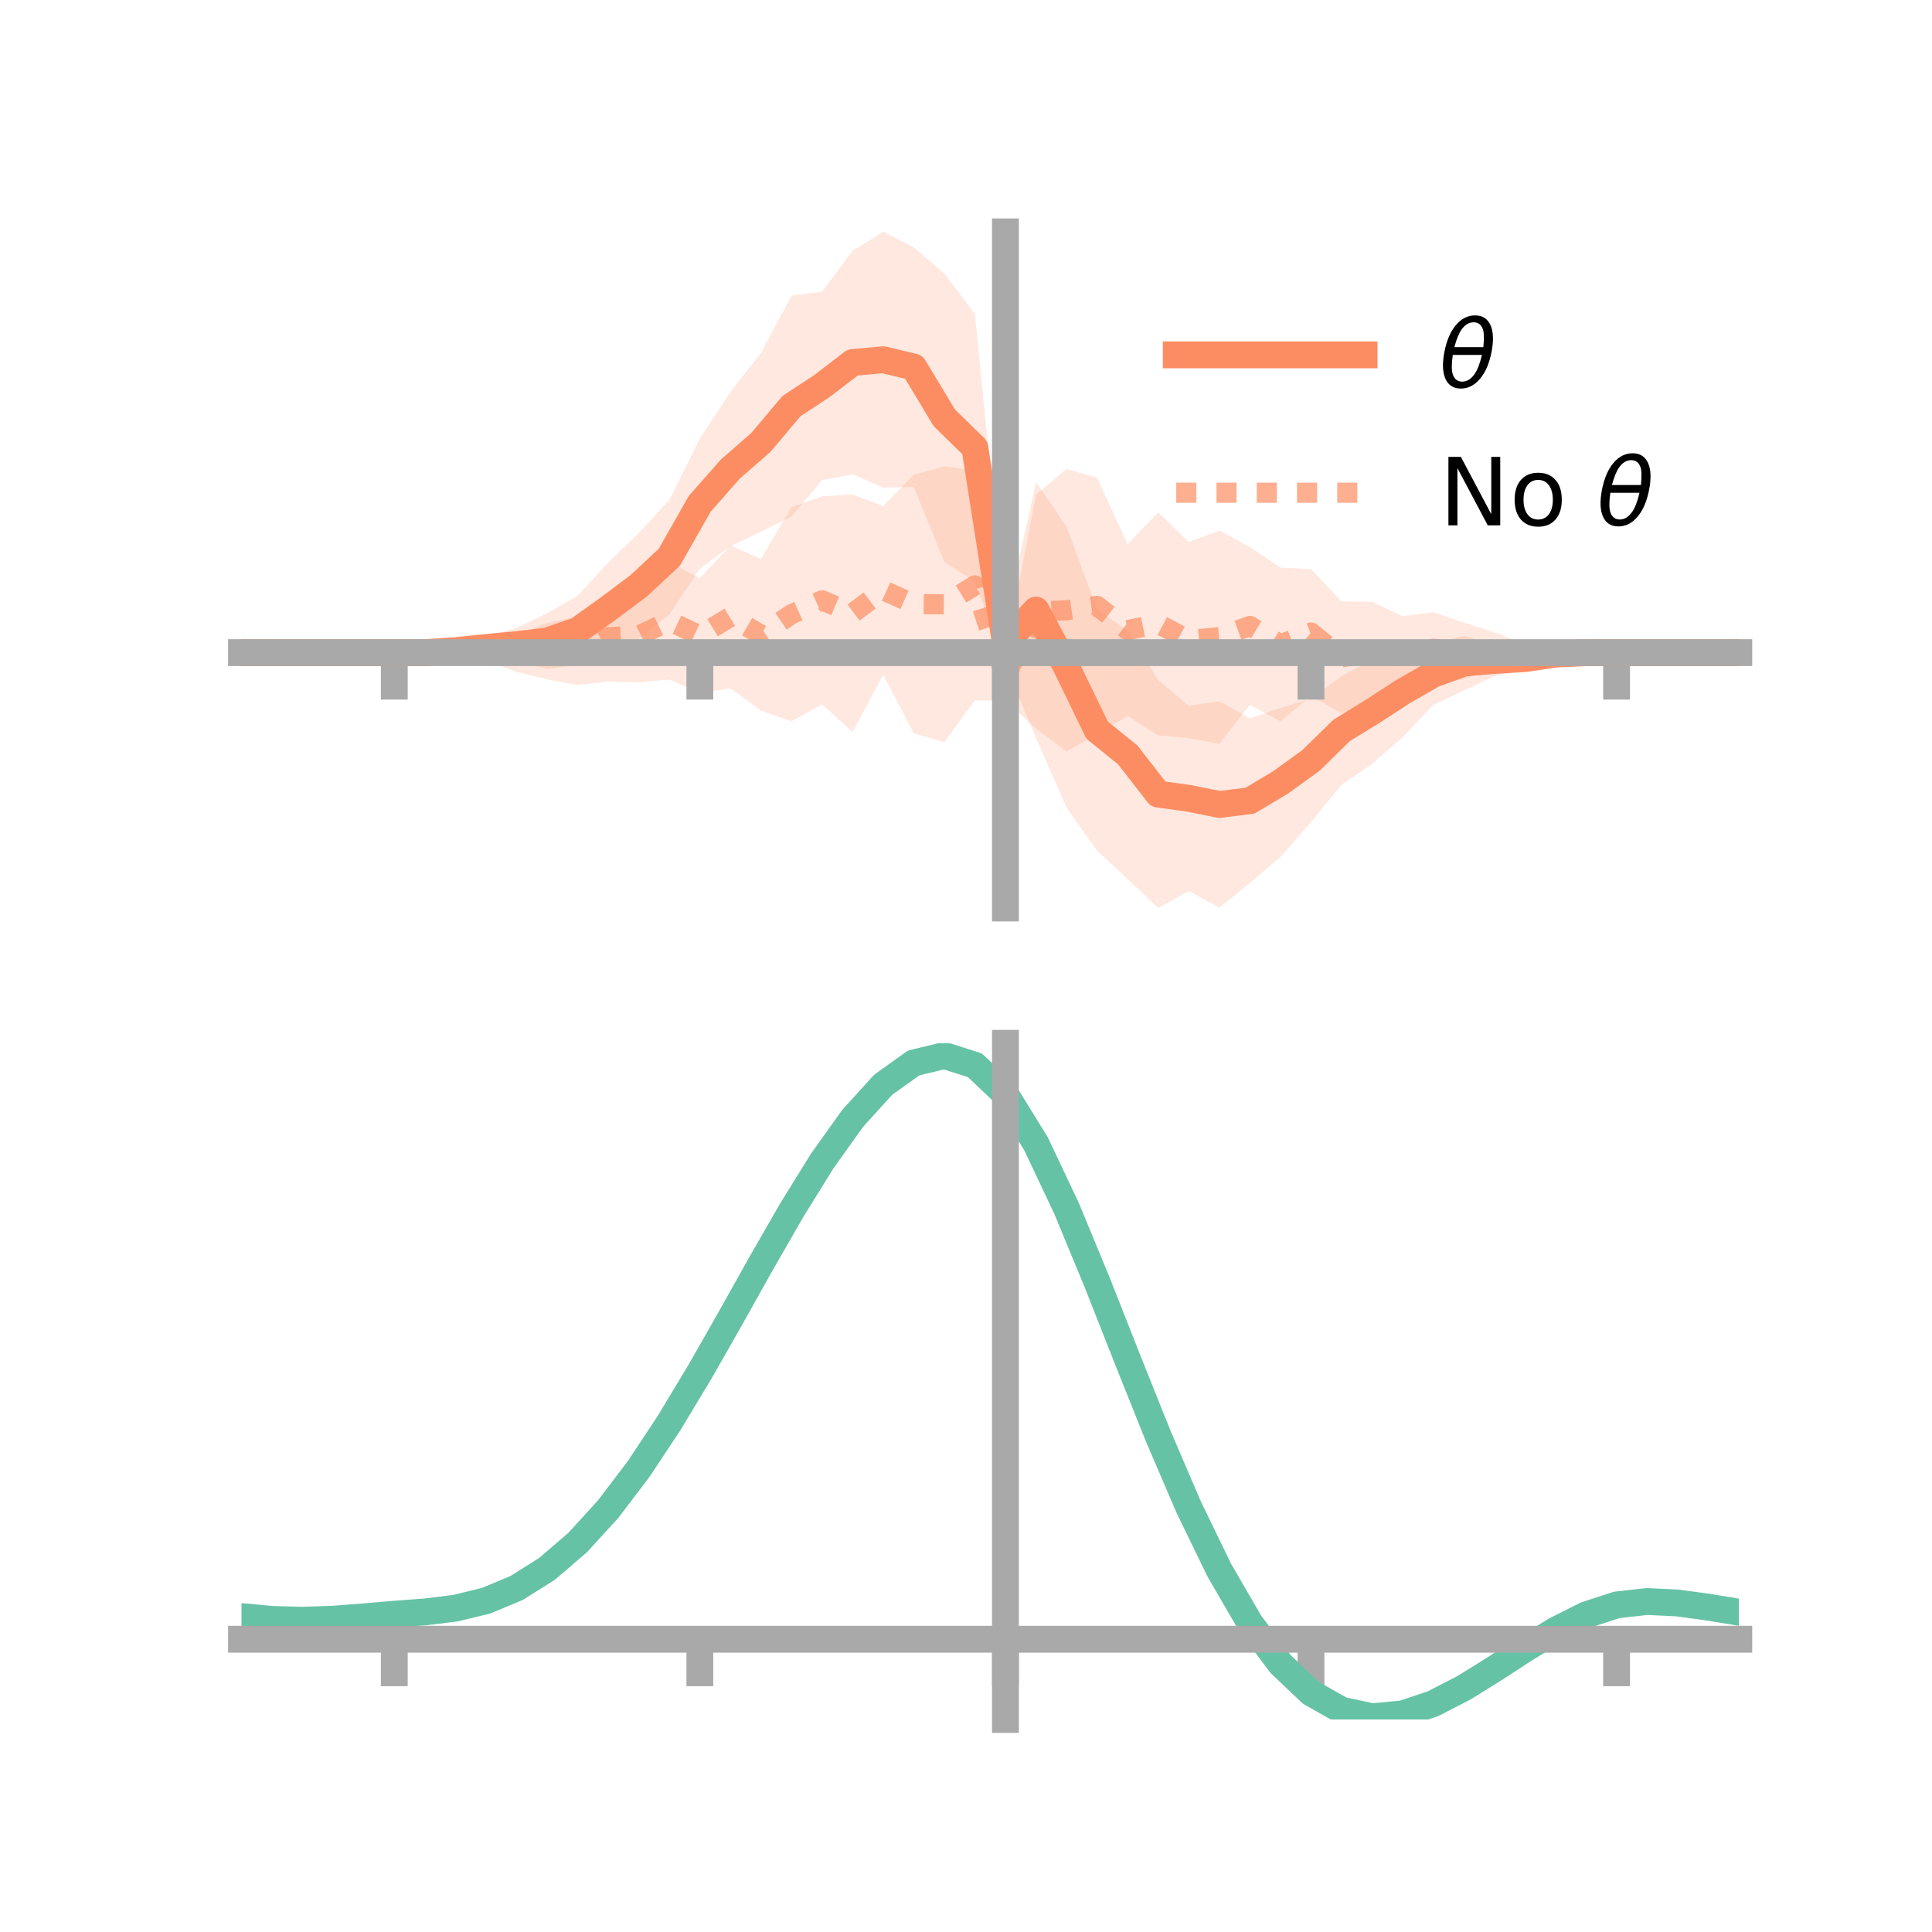 <?xml version="1.0" encoding="utf-8" standalone="no"?>
<!DOCTYPE svg PUBLIC "-//W3C//DTD SVG 1.1//EN"
  "http://www.w3.org/Graphics/SVG/1.1/DTD/svg11.dtd">
<!-- Created with matplotlib (https://matplotlib.org/) -->
<svg height="144pt" version="1.1" viewBox="0 0 144 144" width="144pt" xmlns="http://www.w3.org/2000/svg" xmlns:xlink="http://www.w3.org/1999/xlink">
 <defs>
  <style type="text/css">*{stroke-linecap:butt;stroke-linejoin:round;}</style>
 </defs>
 <g id="figure_1">
  <g id="patch_1">
   <path d="M 0 144 
L 144 144 
L 144 0 
L 0 0 
z
" style="fill:none;"/>
  </g>
  <g id="axes_1">
   <g id="patch_2">
    <path d="M 18 67.68 
L 129.6 67.68 
L 129.6 17.28 
L 18 17.28 
z
" style="fill:none;"/>
   </g>
   <g id="PolyCollection_1">
    <path clip-path="url(#pfaa22f1d0d)" d="M 18 48.642 
L 18 48.642 
L 20.278 48.642 
L 22.555 48.642 
L 24.833 48.642 
L 27.11 48.642 
L 29.388 48.641 
L 31.665 48.544 
L 33.943 47.914 
L 36.22 47.438 
L 38.498 46.801 
L 40.776 45.697 
L 43.053 44.416 
L 45.331 41.928 
L 47.608 39.73 
L 49.886 37.272 
L 52.163 32.688 
L 54.441 29.213 
L 56.718 26.307 
L 58.996 22.034 
L 61.273 21.748 
L 63.551 18.692 
L 65.829 17.28 
L 68.106 18.424 
L 70.384 20.403 
L 72.661 23.386 
L 74.939 46.253 
L 77.216 35.939 
L 79.494 39.26 
L 81.771 45.429 
L 84.049 47.007 
L 86.327 50.697 
L 88.604 52.596 
L 90.882 52.265 
L 93.159 53.549 
L 95.437 52.776 
L 97.714 52.072 
L 99.992 50.399 
L 102.269 49.151 
L 104.547 48.186 
L 106.824 47.97 
L 109.102 47.392 
L 111.38 48.049 
L 113.657 48.257 
L 115.935 48.212 
L 118.212 48.53 
L 120.49 48.64 
L 122.767 48.642 
L 125.045 48.642 
L 127.322 48.642 
L 129.6 48.642 
L 129.6 48.642 
L 129.6 48.642 
L 127.322 48.642 
L 125.045 48.642 
L 122.767 48.642 
L 120.49 48.645 
L 118.212 48.762 
L 115.935 49.289 
L 113.657 49.921 
L 111.38 50.408 
L 109.102 51.457 
L 106.824 52.546 
L 104.547 54.943 
L 102.269 56.943 
L 99.992 58.488 
L 97.714 61.284 
L 95.437 63.872 
L 93.159 65.819 
L 90.882 67.655 
L 88.604 66.408 
L 86.327 67.68 
L 84.049 65.514 
L 81.771 63.409 
L 79.494 60.186 
L 77.216 55.003 
L 74.939 49.547 
L 72.661 43.348 
L 70.384 41.88 
L 68.106 36.289 
L 65.829 36.346 
L 63.551 35.346 
L 61.273 35.789 
L 58.996 38.492 
L 56.718 39.628 
L 54.441 40.704 
L 52.163 42.387 
L 49.886 45.805 
L 47.608 47.59 
L 45.331 48.8 
L 43.053 49.573 
L 40.776 49.855 
L 38.498 49.3 
L 36.22 49.08 
L 33.943 49.075 
L 31.665 48.744 
L 29.388 48.642 
L 27.11 48.642 
L 24.833 48.642 
L 22.555 48.642 
L 20.278 48.642 
L 18 48.642 
z
" style="fill:#fc8d62;fill-opacity:0.2;"/>
   </g>
   <g id="PolyCollection_2">
    <path clip-path="url(#pfaa22f1d0d)" d="M 18 48.642 
L 18 48.642 
L 20.278 48.642 
L 22.555 48.642 
L 24.833 48.642 
L 27.11 48.642 
L 29.388 48.642 
L 31.665 48.442 
L 33.943 48.181 
L 36.22 47.738 
L 38.498 47.34 
L 40.776 46.433 
L 43.053 45.966 
L 45.331 44.185 
L 47.608 43.879 
L 49.886 41.943 
L 52.163 43.089 
L 54.441 40.652 
L 56.718 41.661 
L 58.996 37.804 
L 61.273 36.993 
L 63.551 36.86 
L 65.829 37.711 
L 68.106 35.387 
L 70.384 34.762 
L 72.661 35.069 
L 74.939 48.772 
L 77.216 36.872 
L 79.494 34.953 
L 81.771 35.612 
L 84.049 40.561 
L 86.327 38.191 
L 88.604 40.393 
L 90.882 39.542 
L 93.159 40.773 
L 95.437 42.31 
L 97.714 42.419 
L 99.992 44.826 
L 102.269 44.853 
L 104.547 45.919 
L 106.824 45.627 
L 109.102 46.405 
L 111.38 47.131 
L 113.657 47.967 
L 115.935 48.241 
L 118.212 48.541 
L 120.49 48.641 
L 122.767 48.642 
L 125.045 48.642 
L 127.322 48.642 
L 129.6 48.642 
L 129.6 48.642 
L 129.6 48.642 
L 127.322 48.642 
L 125.045 48.642 
L 122.767 48.642 
L 120.49 48.643 
L 118.212 48.819 
L 115.935 49.126 
L 113.657 49.494 
L 111.38 49.896 
L 109.102 50.594 
L 106.824 51.086 
L 104.547 51.94 
L 102.269 52.418 
L 99.992 53.163 
L 97.714 51.874 
L 95.437 53.755 
L 93.159 52.537 
L 90.882 55.438 
L 88.604 55.016 
L 86.327 54.808 
L 84.049 53.362 
L 81.771 54.705 
L 79.494 56.02 
L 77.216 54.299 
L 74.939 52.215 
L 72.661 52.206 
L 70.384 55.318 
L 68.106 54.653 
L 65.829 50.284 
L 63.551 54.555 
L 61.273 52.5 
L 58.996 53.758 
L 56.718 52.966 
L 54.441 51.302 
L 52.163 51.65 
L 49.886 50.648 
L 47.608 50.862 
L 45.331 50.805 
L 43.053 51.051 
L 40.776 50.637 
L 38.498 50.079 
L 36.22 49.217 
L 33.943 49.035 
L 31.665 48.767 
L 29.388 48.642 
L 27.11 48.642 
L 24.833 48.642 
L 22.555 48.642 
L 20.278 48.642 
L 18 48.642 
z
" style="fill:#fc8d62;fill-opacity:0.2;"/>
   </g>
   <g id="matplotlib.axis_1">
    <g id="xtick_1">
     <g id="line2d_1">
      <defs>
       <path d="M 0 0 
L 0 3.5 
" id="me817fba4a9" style="stroke:#a9a9a9;stroke-width:2;"/>
      </defs>
      <g>
       <use style="fill:#a9a9a9;stroke:#a9a9a9;stroke-width:2;" x="29.388" xlink:href="#me817fba4a9" y="48.642"/>
      </g>
     </g>
    </g>
    <g id="xtick_2">
     <g id="line2d_2">
      <g>
       <use style="fill:#a9a9a9;stroke:#a9a9a9;stroke-width:2;" x="52.163" xlink:href="#me817fba4a9" y="48.642"/>
      </g>
     </g>
    </g>
    <g id="xtick_3">
     <g id="line2d_3">
      <g>
       <use style="fill:#a9a9a9;stroke:#a9a9a9;stroke-width:2;" x="74.939" xlink:href="#me817fba4a9" y="48.642"/>
      </g>
     </g>
    </g>
    <g id="xtick_4">
     <g id="line2d_4">
      <g>
       <use style="fill:#a9a9a9;stroke:#a9a9a9;stroke-width:2;" x="97.714" xlink:href="#me817fba4a9" y="48.642"/>
      </g>
     </g>
    </g>
    <g id="xtick_5">
     <g id="line2d_5">
      <g>
       <use style="fill:#a9a9a9;stroke:#a9a9a9;stroke-width:2;" x="120.49" xlink:href="#me817fba4a9" y="48.642"/>
      </g>
     </g>
    </g>
   </g>
   <g id="matplotlib.axis_2"/>
   <g id="line2d_6">
    <path clip-path="url(#pfaa22f1d0d)" d="M 18 48.642 
L 20.278 48.642 
L 22.555 48.642 
L 24.833 48.642 
L 27.11 48.642 
L 29.388 48.642 
L 31.665 48.644 
L 33.943 48.494 
L 36.22 48.259 
L 38.498 48.05 
L 40.776 47.776 
L 43.053 46.995 
L 45.331 45.364 
L 47.608 43.66 
L 49.886 41.538 
L 52.163 37.537 
L 54.441 34.958 
L 56.718 32.968 
L 58.996 30.263 
L 61.273 28.769 
L 63.551 27.019 
L 65.829 26.813 
L 68.106 27.357 
L 70.384 31.142 
L 72.661 33.367 
L 74.939 47.9 
L 77.216 45.471 
L 79.494 49.723 
L 81.771 54.419 
L 84.049 56.26 
L 86.327 59.188 
L 88.604 59.502 
L 90.882 59.96 
L 93.159 59.684 
L 95.437 58.324 
L 97.714 56.678 
L 99.992 54.444 
L 102.269 53.047 
L 104.547 51.565 
L 106.824 50.258 
L 109.102 49.424 
L 111.38 49.228 
L 113.657 49.089 
L 115.935 48.75 
L 118.212 48.646 
L 120.49 48.642 
L 122.767 48.642 
L 125.045 48.642 
L 127.322 48.642 
L 129.6 48.642 
" style="fill:none;stroke:#fc8d62;stroke-linecap:square;stroke-width:2;"/>
   </g>
   <g id="line2d_7">
    <path clip-path="url(#pfaa22f1d0d)" d="M 18 48.642 
L 20.278 48.642 
L 22.555 48.642 
L 24.833 48.642 
L 27.11 48.642 
L 29.388 48.642 
L 31.665 48.604 
L 33.943 48.608 
L 36.22 48.477 
L 38.498 48.709 
L 40.776 48.535 
L 43.053 48.508 
L 45.331 47.495 
L 47.608 47.371 
L 49.886 46.295 
L 52.163 47.369 
L 54.441 45.977 
L 56.718 47.313 
L 58.996 45.781 
L 61.273 44.747 
L 63.551 45.707 
L 65.829 43.997 
L 68.106 45.02 
L 70.384 45.04 
L 72.661 43.637 
L 74.939 50.494 
L 77.216 45.586 
L 79.494 45.486 
L 81.771 45.158 
L 84.049 46.961 
L 86.327 46.5 
L 88.604 47.704 
L 90.882 47.49 
L 93.159 46.655 
L 95.437 48.032 
L 97.714 47.147 
L 99.992 48.995 
L 102.269 48.635 
L 104.547 48.929 
L 106.824 48.356 
L 109.102 48.5 
L 111.38 48.513 
L 113.657 48.73 
L 115.935 48.683 
L 118.212 48.68 
L 120.49 48.642 
L 122.767 48.642 
L 125.045 48.642 
L 127.322 48.642 
L 129.6 48.642 
" style="fill:none;stroke:#fc8d62;stroke-dasharray:1.5,1.5;stroke-dashoffset:0;stroke-opacity:0.7;stroke-width:1.5;"/>
   </g>
   <g id="patch_3">
    <path d="M 74.939 67.68 
L 74.939 17.28 
" style="fill:none;stroke:#a9a9a9;stroke-linecap:square;stroke-linejoin:miter;stroke-width:2;"/>
   </g>
   <g id="patch_4">
    <path d="M 129.6 67.68 
L 129.6 17.28 
" style="fill:none;"/>
   </g>
   <g id="patch_5">
    <path d="M 18 48.642 
L 129.6 48.642 
" style="fill:none;stroke:#a9a9a9;stroke-linecap:square;stroke-linejoin:miter;stroke-width:2;"/>
   </g>
   <g id="patch_6">
    <path d="M 18 17.28 
L 129.6 17.28 
" style="fill:none;"/>
   </g>
   <g id="legend_1">
    <g id="line2d_8">
     <path d="M 87.67 26.449 
L 101.67 26.449 
" style="fill:none;stroke:#fc8d62;stroke-linecap:square;stroke-width:2;"/>
    </g>
    <g id="line2d_9"/>
    <g id="text_1">
     <!-- $\theta$ -->
     <g transform="translate(107.27 28.899)scale(0.07 -0.07)">
      <defs>
       <path d="M 45.516 34.672 
L 14.453 34.672 
Q 12.359 20.062 14.5 13.875 
Q 17.188 6.25 24.469 6.25 
Q 31.781 6.25 37.359 13.922 
Q 42.234 20.656 45.516 34.672 
z
M 47.016 42.969 
Q 48.344 56.844 46.625 61.719 
Q 43.953 69.438 36.766 69.438 
Q 29.297 69.438 23.828 61.812 
Q 19.531 55.672 16.156 42.969 
z
M 38.188 76.766 
Q 49.906 76.766 54.594 66.406 
Q 59.281 56.109 55.719 37.844 
Q 52.203 19.625 43.453 9.281 
Q 34.766 -1.125 23.047 -1.125 
Q 11.281 -1.125 6.641 9.281 
Q 2 19.625 5.516 37.844 
Q 9.078 56.109 17.719 66.406 
Q 26.422 76.766 38.188 76.766 
z
" id="DejaVuSans-Oblique-952"/>
      </defs>
      <use transform="translate(0 0.234)" xlink:href="#DejaVuSans-Oblique-952"/>
     </g>
    </g>
    <g id="line2d_10">
     <path d="M 87.67 36.724 
L 101.67 36.724 
" style="fill:none;stroke:#fc8d62;stroke-dasharray:1.5,1.5;stroke-dashoffset:0;stroke-opacity:0.7;stroke-width:1.5;"/>
    </g>
    <g id="line2d_11"/>
    <g id="text_2">
     <!-- No $\theta$ -->
     <g transform="translate(107.27 39.174)scale(0.07 -0.07)">
      <defs>
       <path d="M 9.812 72.906 
L 23.094 72.906 
L 55.422 11.922 
L 55.422 72.906 
L 64.984 72.906 
L 64.984 0 
L 51.703 0 
L 19.391 60.984 
L 19.391 0 
L 9.812 0 
z
" id="DejaVuSans-78"/>
       <path d="M 30.609 48.391 
Q 23.391 48.391 19.188 42.75 
Q 14.984 37.109 14.984 27.297 
Q 14.984 17.484 19.156 11.844 
Q 23.344 6.203 30.609 6.203 
Q 37.797 6.203 41.984 11.859 
Q 46.188 17.531 46.188 27.297 
Q 46.188 37.016 41.984 42.703 
Q 37.797 48.391 30.609 48.391 
z
M 30.609 56 
Q 42.328 56 49.016 48.375 
Q 55.719 40.766 55.719 27.297 
Q 55.719 13.875 49.016 6.219 
Q 42.328 -1.422 30.609 -1.422 
Q 18.844 -1.422 12.172 6.219 
Q 5.516 13.875 5.516 27.297 
Q 5.516 40.766 12.172 48.375 
Q 18.844 56 30.609 56 
z
" id="DejaVuSans-111"/>
       <path id="DejaVuSans-32"/>
      </defs>
      <use transform="translate(0 0.234)" xlink:href="#DejaVuSans-78"/>
      <use transform="translate(74.805 0.234)" xlink:href="#DejaVuSans-111"/>
      <use transform="translate(135.986 0.234)" xlink:href="#DejaVuSans-32"/>
      <use transform="translate(167.773 0.234)" xlink:href="#DejaVuSans-Oblique-952"/>
     </g>
    </g>
   </g>
  </g>
  <g id="axes_2">
   <g id="patch_7">
    <path d="M 18 128.16 
L 129.6 128.16 
L 129.6 77.76 
L 18 77.76 
z
" style="fill:none;"/>
   </g>
   <g id="PolyCollection_3">
    <path clip-path="url(#pda59e8f599)" d="M 18 120.528 
L 18 120.452 
L 20.278 120.67 
L 22.555 120.733 
L 24.833 120.647 
L 27.11 120.463 
L 29.388 120.26 
L 31.665 120.086 
L 33.943 119.801 
L 36.22 119.243 
L 38.498 118.284 
L 40.776 116.832 
L 43.053 114.837 
L 45.331 112.29 
L 47.608 109.223 
L 49.886 105.705 
L 52.163 101.835 
L 54.441 97.745 
L 56.718 93.588 
L 58.996 89.538 
L 61.273 85.786 
L 63.551 82.529 
L 65.829 79.972 
L 68.106 78.316 
L 70.384 77.76 
L 72.661 78.493 
L 74.939 80.684 
L 77.216 84.424 
L 79.494 89.31 
L 81.771 94.895 
L 84.049 100.758 
L 86.327 106.535 
L 88.604 111.925 
L 90.882 116.692 
L 93.159 120.674 
L 95.437 123.772 
L 97.714 125.956 
L 99.992 127.255 
L 102.269 127.746 
L 104.547 127.544 
L 106.824 126.788 
L 109.102 125.634 
L 111.38 124.244 
L 113.657 122.783 
L 115.935 121.41 
L 118.212 120.278 
L 120.49 119.539 
L 122.767 119.288 
L 125.045 119.405 
L 127.322 119.727 
L 129.6 120.112 
L 129.6 120.214 
L 129.6 120.214 
L 127.322 119.854 
L 125.045 119.551 
L 122.767 119.446 
L 120.49 119.704 
L 118.212 120.454 
L 115.935 121.613 
L 113.657 123.029 
L 111.38 124.54 
L 109.102 125.976 
L 106.824 127.166 
L 104.547 127.945 
L 102.269 128.16 
L 99.992 127.679 
L 97.714 126.4 
L 95.437 124.262 
L 93.159 121.247 
L 90.882 117.385 
L 88.604 112.765 
L 86.327 107.542 
L 84.049 101.938 
L 81.771 96.245 
L 79.494 90.818 
L 77.216 86.065 
L 74.939 82.428 
L 72.661 80.301 
L 70.384 79.592 
L 68.106 80.129 
L 65.829 81.726 
L 63.551 84.188 
L 61.273 87.317 
L 58.996 90.917 
L 56.718 94.795 
L 54.441 98.771 
L 52.163 102.679 
L 49.886 106.374 
L 47.608 109.734 
L 45.331 112.666 
L 43.053 115.108 
L 40.776 117.031 
L 38.498 118.442 
L 36.22 119.381 
L 33.943 119.929 
L 31.665 120.205 
L 29.388 120.368 
L 27.11 120.557 
L 24.833 120.722 
L 22.555 120.792 
L 20.278 120.729 
L 18 120.528 
z
" style="fill:#66c2a5;fill-opacity:0.2;"/>
   </g>
   <g id="matplotlib.axis_3">
    <g id="xtick_6">
     <g id="line2d_12">
      <g>
       <use style="fill:#a9a9a9;stroke:#a9a9a9;stroke-width:2;" x="29.388" xlink:href="#me817fba4a9" y="122.178"/>
      </g>
     </g>
    </g>
    <g id="xtick_7">
     <g id="line2d_13">
      <g>
       <use style="fill:#a9a9a9;stroke:#a9a9a9;stroke-width:2;" x="52.163" xlink:href="#me817fba4a9" y="122.178"/>
      </g>
     </g>
    </g>
    <g id="xtick_8">
     <g id="line2d_14">
      <g>
       <use style="fill:#a9a9a9;stroke:#a9a9a9;stroke-width:2;" x="74.939" xlink:href="#me817fba4a9" y="122.178"/>
      </g>
     </g>
    </g>
    <g id="xtick_9">
     <g id="line2d_15">
      <g>
       <use style="fill:#a9a9a9;stroke:#a9a9a9;stroke-width:2;" x="97.714" xlink:href="#me817fba4a9" y="122.178"/>
      </g>
     </g>
    </g>
    <g id="xtick_10">
     <g id="line2d_16">
      <g>
       <use style="fill:#a9a9a9;stroke:#a9a9a9;stroke-width:2;" x="120.49" xlink:href="#me817fba4a9" y="122.178"/>
      </g>
     </g>
    </g>
   </g>
   <g id="matplotlib.axis_4"/>
   <g id="line2d_17">
    <path clip-path="url(#pda59e8f599)" d="M 18 120.49 
L 20.278 120.7 
L 22.555 120.762 
L 24.833 120.685 
L 27.11 120.51 
L 29.388 120.314 
L 31.665 120.145 
L 33.943 119.865 
L 36.22 119.312 
L 38.498 118.363 
L 40.776 116.931 
L 43.053 114.972 
L 45.331 112.478 
L 47.608 109.479 
L 49.886 106.039 
L 52.163 102.257 
L 54.441 98.258 
L 56.718 94.191 
L 58.996 90.227 
L 61.273 86.551 
L 63.551 83.359 
L 65.829 80.849 
L 68.106 79.223 
L 70.384 78.676 
L 72.661 79.397 
L 74.939 81.556 
L 77.216 85.244 
L 79.494 90.064 
L 81.771 95.57 
L 84.049 101.348 
L 86.327 107.039 
L 88.604 112.345 
L 90.882 117.038 
L 93.159 120.96 
L 95.437 124.017 
L 97.714 126.178 
L 99.992 127.467 
L 102.269 127.953 
L 104.547 127.744 
L 106.824 126.977 
L 109.102 125.805 
L 111.38 124.392 
L 113.657 122.906 
L 115.935 121.511 
L 118.212 120.366 
L 120.49 119.622 
L 122.767 119.367 
L 125.045 119.478 
L 127.322 119.79 
L 129.6 120.163 
" style="fill:none;stroke:#66c2a5;stroke-linecap:square;stroke-width:2;"/>
   </g>
   <g id="patch_8">
    <path d="M 74.939 128.16 
L 74.939 77.76 
" style="fill:none;stroke:#a9a9a9;stroke-linecap:square;stroke-linejoin:miter;stroke-width:2;"/>
   </g>
   <g id="patch_9">
    <path d="M 129.6 128.16 
L 129.6 77.76 
" style="fill:none;"/>
   </g>
   <g id="patch_10">
    <path d="M 18 122.178 
L 129.6 122.178 
" style="fill:none;stroke:#a9a9a9;stroke-linecap:square;stroke-linejoin:miter;stroke-width:2;"/>
   </g>
   <g id="patch_11">
    <path d="M 18 77.76 
L 129.6 77.76 
" style="fill:none;"/>
   </g>
  </g>
 </g>
 <defs>
  <clipPath id="pfaa22f1d0d">
   <rect height="50.4" width="111.6" x="18" y="17.28"/>
  </clipPath>
  <clipPath id="pda59e8f599">
   <rect height="50.4" width="111.6" x="18" y="77.76"/>
  </clipPath>
 </defs>
</svg>

